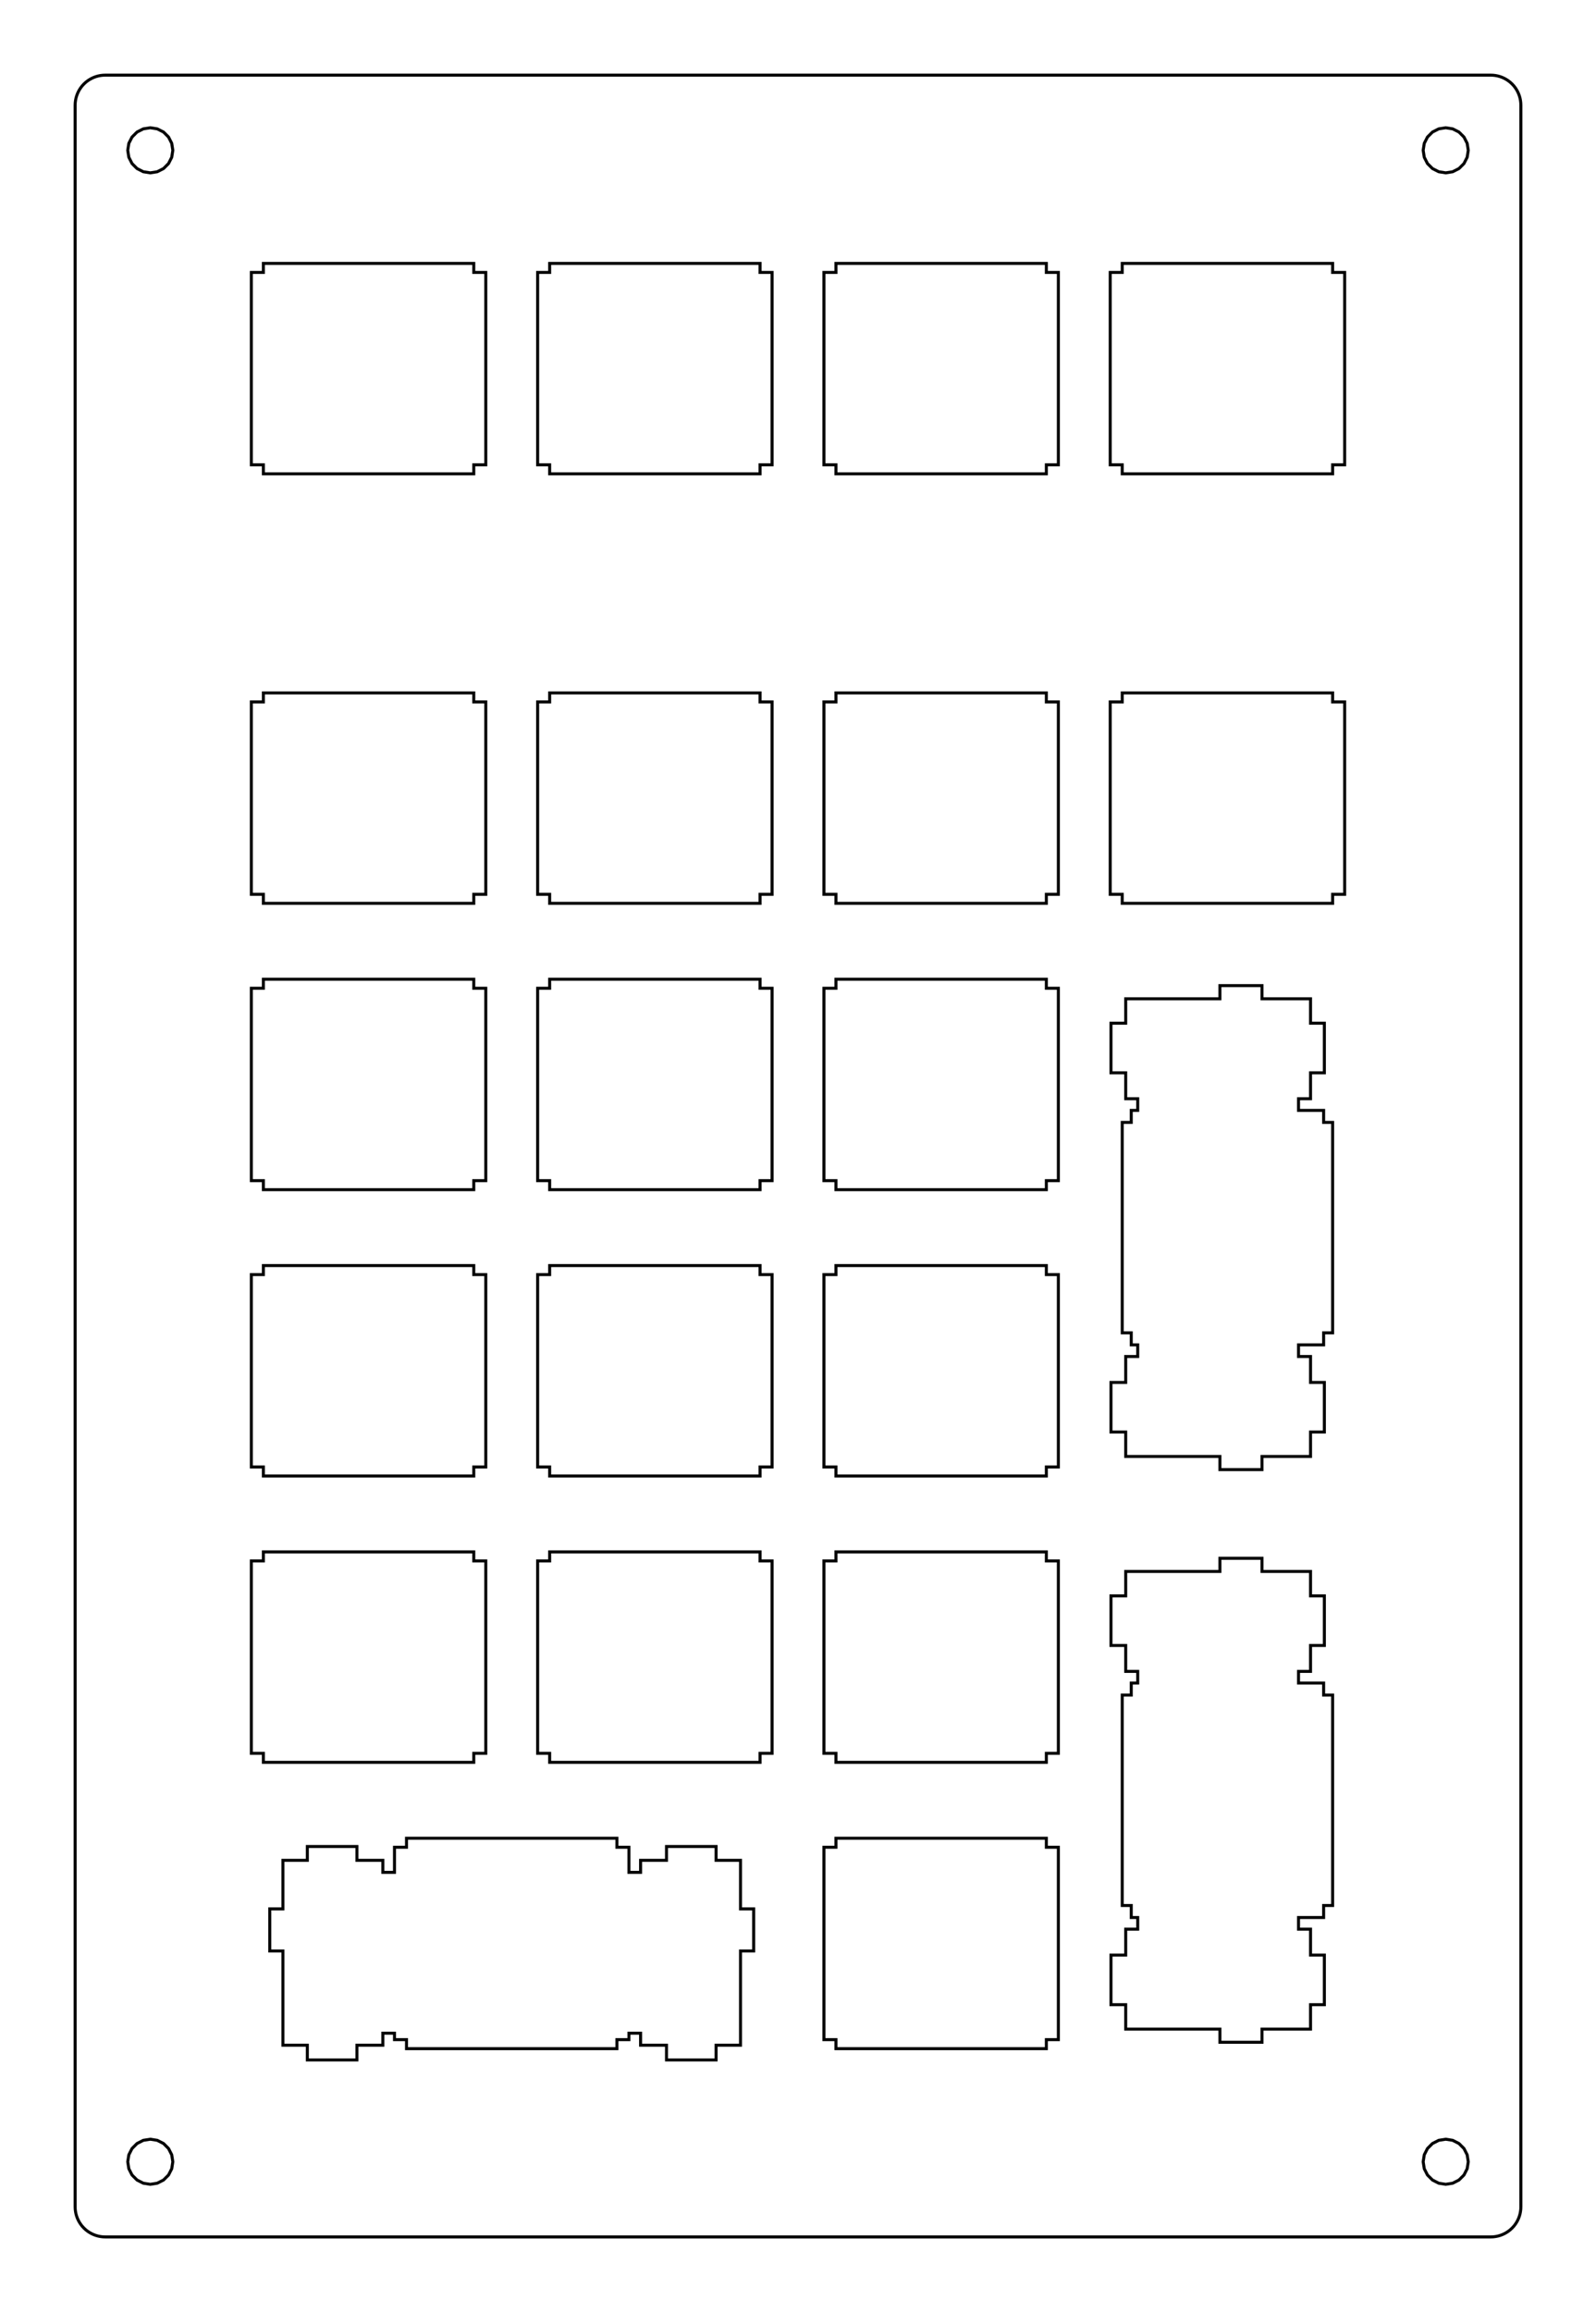<?xml version="1.0"?>
<!-- Generated by SVGo -->
<svg width="106.200mm" height="153.825mm"
     viewBox="0.000 0.000 106.200 153.825"
     xmlns="http://www.w3.org/2000/svg" 
     xmlns:xlink="http://www.w3.org/1999/xlink">
<polygon points="99.200,5.000 99.357,5.006 99.513,5.025 99.667,5.055 99.818,5.098 99.965,5.152 100.108,5.218 100.245,5.295 100.376,5.382 100.499,5.479 100.614,5.586 100.721,5.701 100.818,5.824 100.905,5.955 100.982,6.092 101.048,6.235 101.102,6.382 101.145,6.533 101.175,6.687 101.194,6.843 101.200,7.000 101.200,146.825 101.194,146.982 101.175,147.138 101.145,147.292 101.102,147.443 101.048,147.590 100.982,147.733 100.905,147.870 100.818,148.001 100.721,148.124 100.614,148.239 100.499,148.346 100.376,148.443 100.245,148.530 100.108,148.607 99.965,148.673 99.818,148.727 99.667,148.770 99.513,148.800 99.357,148.819 99.200,148.825 7.000,148.825 6.843,148.819 6.687,148.800 6.533,148.770 6.382,148.727 6.235,148.673 6.092,148.607 5.955,148.530 5.824,148.443 5.701,148.346 5.586,148.239 5.479,148.124 5.382,148.001 5.295,147.870 5.218,147.733 5.152,147.590 5.098,147.443 5.055,147.292 5.025,147.138 5.006,146.982 5.000,146.825 5.000,7.000 5.006,6.843 5.025,6.687 5.055,6.533 5.098,6.382 5.152,6.235 5.218,6.092 5.295,5.955 5.382,5.824 5.479,5.701 5.586,5.586 5.701,5.479 5.824,5.382 5.955,5.295 6.092,5.218 6.235,5.152 6.382,5.098 6.533,5.055 6.687,5.025 6.843,5.006 7.000,5.000" style="fill:none;stroke-width:0.2;stroke:black"/>
<polygon points="96.200,8.500 96.664,8.573 97.082,8.786 97.414,9.118 97.627,9.536 97.700,10.000 97.627,10.464 97.414,10.882 97.082,11.214 96.664,11.427 96.200,11.500 95.736,11.427 95.318,11.214 94.986,10.882 94.773,10.464 94.700,10.000 94.773,9.536 94.986,9.118 95.318,8.786 95.736,8.573" style="fill:none;stroke-width:0.2;stroke:black"/>
<polygon points="96.200,142.325 96.664,142.398 97.082,142.611 97.414,142.943 97.627,143.361 97.700,143.825 97.627,144.289 97.414,144.707 97.082,145.039 96.664,145.252 96.200,145.325 95.736,145.252 95.318,145.039 94.986,144.707 94.773,144.289 94.700,143.825 94.773,143.361 94.986,142.943 95.318,142.611 95.736,142.398" style="fill:none;stroke-width:0.2;stroke:black"/>
<polygon points="10.000,142.325 10.464,142.398 10.882,142.611 11.214,142.943 11.427,143.361 11.500,143.825 11.427,144.289 11.214,144.707 10.882,145.039 10.464,145.252 10.000,145.325 9.536,145.252 9.118,145.039 8.786,144.707 8.573,144.289 8.500,143.825 8.573,143.361 8.786,142.943 9.118,142.611 9.536,142.398" style="fill:none;stroke-width:0.2;stroke:black"/>
<polygon points="10.000,8.500 10.464,8.573 10.882,8.786 11.214,9.118 11.427,9.536 11.500,10.000 11.427,10.464 11.214,10.882 10.882,11.214 10.464,11.427 10.000,11.500 9.536,11.427 9.118,11.214 8.786,10.882 8.573,10.464 8.500,10.000 8.573,9.536 8.786,9.118 9.118,8.786 9.536,8.573" style="fill:none;stroke-width:0.2;stroke:black"/>
<polygon points="31.525,30.925 31.525,31.525 17.525,31.525 17.525,30.925 16.725,30.925 16.725,18.125 17.525,18.125 17.525,17.525 31.525,17.525 31.525,18.125 32.325,18.125 32.325,30.925" style="fill:none;stroke-width:0.2;stroke:black"/>
<polygon points="31.525,59.500 31.525,60.100 17.525,60.100 17.525,59.500 16.725,59.500 16.725,46.700 17.525,46.700 17.525,46.100 31.525,46.100 31.525,46.700 32.325,46.700 32.325,59.500" style="fill:none;stroke-width:0.2;stroke:black"/>
<polygon points="31.525,78.550 31.525,79.150 17.525,79.150 17.525,78.550 16.725,78.550 16.725,65.750 17.525,65.750 17.525,65.150 31.525,65.150 31.525,65.750 32.325,65.750 32.325,78.550" style="fill:none;stroke-width:0.2;stroke:black"/>
<polygon points="31.525,97.600 31.525,98.200 17.525,98.200 17.525,97.600 16.725,97.600 16.725,84.800 17.525,84.800 17.525,84.200 31.525,84.200 31.525,84.800 32.325,84.800 32.325,97.600" style="fill:none;stroke-width:0.2;stroke:black"/>
<polygon points="31.525,116.650 31.525,117.250 17.525,117.250 17.525,116.650 16.725,116.650 16.725,103.850 17.525,103.850 17.525,103.250 31.525,103.250 31.525,103.850 32.325,103.850 32.325,116.650" style="fill:none;stroke-width:0.2;stroke:black"/>
<polygon points="49.275,129.800 49.275,136.070 47.650,136.070 47.650,137.050 44.350,137.050 44.350,136.070 42.625,136.070 42.625,135.270 41.850,135.270 41.850,135.700 41.050,135.700 41.050,136.300 27.050,136.300 27.050,135.700 26.250,135.700 26.250,135.270 25.475,135.270 25.475,136.070 23.750,136.070 23.750,137.050 20.450,137.050 20.450,136.070 18.825,136.070 18.825,129.800 17.950,129.800 17.950,127.000 18.825,127.000 18.825,123.770 20.450,123.770 20.450,122.850 23.750,122.850 23.750,123.770 25.475,123.770 25.475,124.570 26.250,124.570 26.250,122.900 27.050,122.900 27.050,122.300 41.050,122.300 41.050,122.900 41.850,122.900 41.850,124.570 42.625,124.570 42.625,123.770 44.350,123.770 44.350,122.850 47.650,122.850 47.650,123.770 49.275,123.770 49.275,127.000 50.150,127.000 50.150,129.800" style="fill:none;stroke-width:0.2;stroke:black"/>
<polygon points="50.575,30.925 50.575,31.525 36.575,31.525 36.575,30.925 35.775,30.925 35.775,18.125 36.575,18.125 36.575,17.525 50.575,17.525 50.575,18.125 51.375,18.125 51.375,30.925" style="fill:none;stroke-width:0.2;stroke:black"/>
<polygon points="50.575,59.500 50.575,60.100 36.575,60.100 36.575,59.500 35.775,59.500 35.775,46.700 36.575,46.700 36.575,46.100 50.575,46.100 50.575,46.700 51.375,46.700 51.375,59.500" style="fill:none;stroke-width:0.2;stroke:black"/>
<polygon points="50.575,78.550 50.575,79.150 36.575,79.150 36.575,78.550 35.775,78.550 35.775,65.750 36.575,65.750 36.575,65.150 50.575,65.150 50.575,65.750 51.375,65.750 51.375,78.550" style="fill:none;stroke-width:0.2;stroke:black"/>
<polygon points="50.575,97.600 50.575,98.200 36.575,98.200 36.575,97.600 35.775,97.600 35.775,84.800 36.575,84.800 36.575,84.200 50.575,84.200 50.575,84.800 51.375,84.800 51.375,97.600" style="fill:none;stroke-width:0.2;stroke:black"/>
<polygon points="50.575,116.650 50.575,117.250 36.575,117.250 36.575,116.650 35.775,116.650 35.775,103.850 36.575,103.850 36.575,103.250 50.575,103.250 50.575,103.850 51.375,103.850 51.375,116.650" style="fill:none;stroke-width:0.2;stroke:black"/>
<polygon points="69.625,30.925 69.625,31.525 55.625,31.525 55.625,30.925 54.825,30.925 54.825,18.125 55.625,18.125 55.625,17.525 69.625,17.525 69.625,18.125 70.425,18.125 70.425,30.925" style="fill:none;stroke-width:0.2;stroke:black"/>
<polygon points="69.625,59.500 69.625,60.100 55.625,60.100 55.625,59.500 54.825,59.500 54.825,46.700 55.625,46.700 55.625,46.100 69.625,46.100 69.625,46.700 70.425,46.700 70.425,59.500" style="fill:none;stroke-width:0.2;stroke:black"/>
<polygon points="69.625,78.550 69.625,79.150 55.625,79.150 55.625,78.550 54.825,78.550 54.825,65.750 55.625,65.750 55.625,65.150 69.625,65.150 69.625,65.750 70.425,65.750 70.425,78.550" style="fill:none;stroke-width:0.2;stroke:black"/>
<polygon points="69.625,97.600 69.625,98.200 55.625,98.200 55.625,97.600 54.825,97.600 54.825,84.800 55.625,84.800 55.625,84.200 69.625,84.200 69.625,84.800 70.425,84.800 70.425,97.600" style="fill:none;stroke-width:0.2;stroke:black"/>
<polygon points="69.625,116.650 69.625,117.250 55.625,117.250 55.625,116.650 54.825,116.650 54.825,103.850 55.625,103.850 55.625,103.250 69.625,103.250 69.625,103.850 70.425,103.850 70.425,116.650" style="fill:none;stroke-width:0.2;stroke:black"/>
<polygon points="69.625,135.700 69.625,136.300 55.625,136.300 55.625,135.700 54.825,135.700 54.825,122.900 55.625,122.900 55.625,122.300 69.625,122.300 69.625,122.900 70.425,122.900 70.425,135.700" style="fill:none;stroke-width:0.2;stroke:black"/>
<polygon points="88.075,88.675 88.075,89.475 86.405,89.475 86.405,90.250 87.205,90.250 87.205,91.975 88.125,91.975 88.125,95.275 87.205,95.275 87.205,96.900 83.975,96.900 83.975,97.775 81.175,97.775 81.175,96.900 74.905,96.900 74.905,95.275 73.925,95.275 73.925,91.975 74.905,91.975 74.905,90.250 75.705,90.250 75.705,89.475 75.275,89.475 75.275,88.675 74.675,88.675 74.675,74.675 75.275,74.675 75.275,73.875 75.705,73.875 75.705,73.100 74.905,73.100 74.905,71.375 73.925,71.375 73.925,68.075 74.905,68.075 74.905,66.450 81.175,66.450 81.175,65.575 83.975,65.575 83.975,66.450 87.205,66.450 87.205,68.075 88.125,68.075 88.125,71.375 87.205,71.375 87.205,73.100 86.405,73.100 86.405,73.875 88.075,73.875 88.075,74.675 88.675,74.675 88.675,88.675" style="fill:none;stroke-width:0.2;stroke:black"/>
<polygon points="88.075,126.775 88.075,127.575 86.405,127.575 86.405,128.350 87.205,128.350 87.205,130.075 88.125,130.075 88.125,133.375 87.205,133.375 87.205,135.000 83.975,135.000 83.975,135.875 81.175,135.875 81.175,135.000 74.905,135.000 74.905,133.375 73.925,133.375 73.925,130.075 74.905,130.075 74.905,128.350 75.705,128.350 75.705,127.575 75.275,127.575 75.275,126.775 74.675,126.775 74.675,112.775 75.275,112.775 75.275,111.975 75.705,111.975 75.705,111.200 74.905,111.200 74.905,109.475 73.925,109.475 73.925,106.175 74.905,106.175 74.905,104.550 81.175,104.550 81.175,103.675 83.975,103.675 83.975,104.550 87.205,104.550 87.205,106.175 88.125,106.175 88.125,109.475 87.205,109.475 87.205,111.200 86.405,111.200 86.405,111.975 88.075,111.975 88.075,112.775 88.675,112.775 88.675,126.775" style="fill:none;stroke-width:0.2;stroke:black"/>
<polygon points="88.675,30.925 88.675,31.525 74.675,31.525 74.675,30.925 73.875,30.925 73.875,18.125 74.675,18.125 74.675,17.525 88.675,17.525 88.675,18.125 89.475,18.125 89.475,30.925" style="fill:none;stroke-width:0.2;stroke:black"/>
<polygon points="88.675,59.500 88.675,60.100 74.675,60.100 74.675,59.500 73.875,59.500 73.875,46.700 74.675,46.700 74.675,46.100 88.675,46.100 88.675,46.700 89.475,46.700 89.475,59.500" style="fill:none;stroke-width:0.2;stroke:black"/>
</svg>
